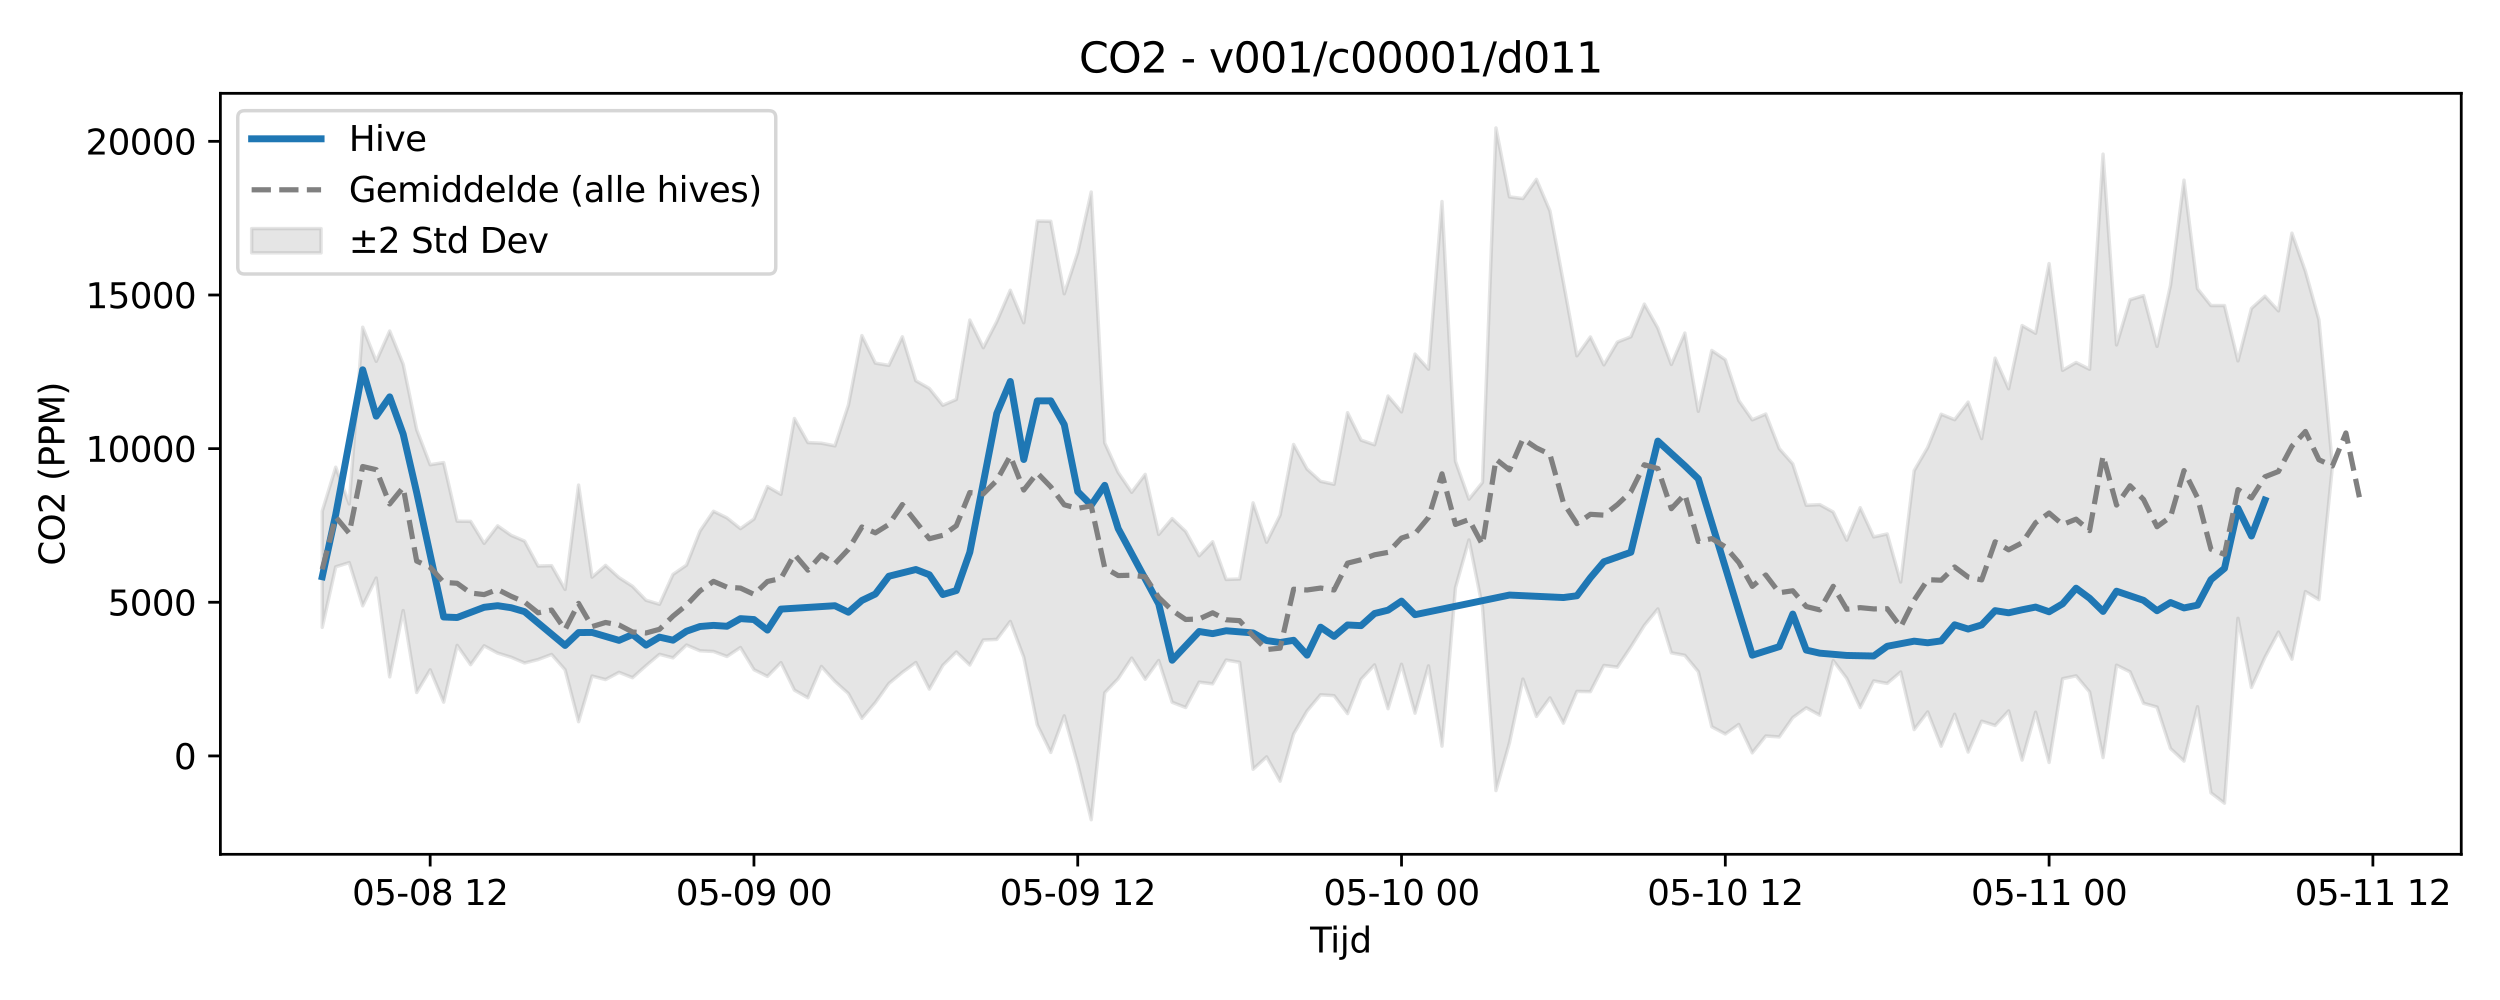 <?xml version="1.0" encoding="utf-8" standalone="no"?>
<!DOCTYPE svg PUBLIC "-//W3C//DTD SVG 1.1//EN"
  "http://www.w3.org/Graphics/SVG/1.1/DTD/svg11.dtd">
<svg xmlns:xlink="http://www.w3.org/1999/xlink" width="720pt" height="288pt" viewBox="0 0 720 288" xmlns="http://www.w3.org/2000/svg" version="1.1">
 <defs>
  <style type="text/css">*{stroke-linejoin: round; stroke-linecap: butt}</style>
 </defs>
 <g id="figure_1">
  <g id="patch_1">
   <path d="M 0 288 
L 720 288 
L 720 0 
L 0 0 
z
" style="fill: #ffffff"/>
  </g>
  <g id="axes_1">
   <g id="patch_2">
    <path d="M 63.47 246.04 
L 708.839 246.04 
L 708.839 26.88 
L 63.47 26.88 
z
" style="fill: #ffffff"/>
   </g>
   <g id="FillBetweenPolyCollection_1">
    <defs>
     <path id="m3e9da48c76" d="M 92.805 -140.779 
L 92.805 -107.319 
L 96.69 -124.753 
L 100.576 -125.964 
L 104.461 -113.519 
L 108.347 -121.52 
L 112.232 -93.05 
L 116.118 -112.157 
L 120.003 -88.56 
L 123.888 -95.089 
L 127.774 -85.779 
L 131.659 -102.124 
L 135.545 -96.565 
L 139.43 -102.01 
L 143.315 -99.909 
L 147.201 -98.719 
L 151.086 -97.058 
L 154.972 -98.05 
L 158.857 -99.514 
L 162.743 -95.096 
L 166.628 -80.148 
L 170.513 -93.297 
L 174.399 -92.284 
L 178.284 -94.365 
L 182.17 -92.819 
L 186.055 -96.28 
L 189.941 -99.556 
L 193.826 -98.536 
L 197.711 -102.232 
L 201.597 -100.572 
L 205.482 -100.37 
L 209.368 -98.937 
L 213.253 -101.522 
L 217.139 -95.131 
L 221.024 -93.196 
L 224.909 -97.162 
L 228.795 -89.238 
L 232.68 -87.047 
L 236.566 -96.052 
L 240.451 -91.756 
L 244.337 -88.255 
L 248.222 -81.105 
L 252.107 -85.672 
L 255.993 -91.15 
L 259.878 -94.362 
L 263.764 -97.201 
L 267.649 -89.548 
L 271.535 -96.372 
L 275.42 -100.225 
L 279.305 -96.469 
L 283.191 -103.677 
L 287.076 -103.855 
L 290.962 -109.017 
L 294.847 -98.706 
L 298.733 -79.256 
L 302.618 -71.3 
L 306.503 -81.832 
L 310.389 -67.902 
L 314.274 -51.922 
L 318.16 -88.48 
L 322.045 -92.554 
L 325.931 -98.465 
L 329.816 -92.375 
L 333.701 -97.773 
L 337.587 -85.744 
L 341.472 -84.231 
L 345.358 -91.541 
L 349.243 -91.051 
L 353.128 -97.902 
L 357.014 -97.25 
L 360.899 -66.457 
L 364.785 -70.019 
L 368.67 -63.018 
L 372.556 -76.612 
L 376.441 -83.253 
L 380.326 -87.905 
L 384.212 -87.647 
L 388.097 -82.477 
L 391.983 -92.339 
L 395.868 -96.51 
L 399.754 -83.893 
L 403.639 -96.688 
L 407.524 -82.596 
L 411.41 -96.231 
L 415.295 -73.108 
L 419.181 -118.762 
L 423.066 -132.502 
L 426.952 -113.176 
L 430.837 -60.318 
L 434.722 -74.056 
L 438.608 -92.42 
L 442.493 -81.668 
L 446.379 -87.007 
L 450.264 -79.734 
L 454.15 -88.873 
L 458.035 -88.795 
L 461.92 -96.348 
L 465.806 -95.87 
L 469.691 -101.688 
L 473.577 -107.888 
L 477.462 -112.628 
L 481.348 -99.985 
L 485.233 -99.261 
L 489.118 -94.562 
L 493.004 -78.684 
L 496.889 -76.614 
L 500.775 -79.355 
L 504.66 -71.176 
L 508.546 -76.028 
L 512.431 -75.769 
L 516.316 -81.324 
L 520.202 -84.155 
L 524.087 -82.031 
L 527.973 -97.746 
L 531.858 -92.623 
L 535.743 -84.221 
L 539.629 -91.895 
L 543.514 -91.171 
L 547.4 -94.466 
L 551.285 -77.884 
L 555.171 -82.96 
L 559.056 -73.094 
L 562.941 -82.289 
L 566.827 -71.404 
L 570.712 -80.302 
L 574.598 -79.056 
L 578.483 -83.256 
L 582.369 -69.096 
L 586.254 -82.877 
L 590.139 -68.414 
L 594.025 -92.524 
L 597.91 -93.356 
L 601.796 -88.731 
L 605.681 -69.817 
L 609.567 -96.428 
L 613.452 -94.505 
L 617.337 -85.458 
L 621.223 -84.355 
L 625.108 -72.422 
L 628.994 -68.811 
L 632.879 -84.46 
L 636.765 -59.655 
L 640.65 -56.689 
L 644.535 -109.933 
L 648.421 -90.019 
L 652.306 -98.673 
L 656.192 -105.958 
L 660.077 -98.159 
L 663.963 -117.62 
L 667.848 -115.299 
L 671.733 -153.628 
L 671.733 -154.003 
L 671.733 -154.003 
L 667.848 -195.898 
L 663.963 -209.858 
L 660.077 -220.847 
L 656.192 -198.463 
L 652.306 -202.693 
L 648.421 -199.177 
L 644.535 -184.069 
L 640.65 -200.007 
L 636.765 -199.998 
L 632.879 -204.862 
L 628.994 -236.117 
L 625.108 -205.84 
L 621.223 -188.251 
L 617.337 -202.869 
L 613.452 -201.687 
L 609.567 -188.663 
L 605.681 -243.605 
L 601.796 -181.649 
L 597.91 -183.611 
L 594.025 -181.343 
L 590.139 -212.092 
L 586.254 -192.015 
L 582.369 -194.241 
L 578.483 -176.041 
L 574.598 -184.855 
L 570.712 -161.678 
L 566.827 -172.191 
L 562.941 -167.125 
L 559.056 -168.706 
L 555.171 -159.135 
L 551.285 -152.456 
L 547.4 -120.381 
L 543.514 -134.216 
L 539.629 -133.368 
L 535.743 -141.781 
L 531.858 -132.443 
L 527.973 -140.536 
L 524.087 -142.671 
L 520.202 -142.478 
L 516.316 -154.395 
L 512.431 -158.813 
L 508.546 -168.76 
L 504.66 -167.089 
L 500.775 -172.644 
L 496.889 -184.417 
L 493.004 -187.069 
L 489.118 -169.55 
L 485.233 -192.081 
L 481.348 -183.026 
L 477.462 -193.502 
L 473.577 -200.418 
L 469.691 -191.013 
L 465.806 -189.482 
L 461.92 -182.925 
L 458.035 -190.96 
L 454.15 -185.532 
L 450.264 -206.665 
L 446.379 -227.267 
L 442.493 -236.348 
L 438.608 -230.821 
L 434.722 -231.303 
L 430.837 -251.158 
L 426.952 -149.058 
L 423.066 -144.246 
L 419.181 -155.158 
L 415.295 -229.968 
L 411.41 -181.679 
L 407.524 -186.022 
L 403.639 -169.373 
L 399.754 -173.948 
L 395.868 -159.912 
L 391.983 -161.246 
L 388.097 -169.149 
L 384.212 -148.526 
L 380.326 -149.377 
L 376.441 -152.914 
L 372.556 -159.995 
L 368.67 -139.65 
L 364.785 -131.84 
L 360.899 -143.177 
L 357.014 -121.255 
L 353.128 -121.112 
L 349.243 -131.975 
L 345.358 -127.935 
L 341.472 -134.952 
L 337.587 -138.652 
L 333.701 -134.091 
L 329.816 -151.38 
L 325.931 -146.218 
L 322.045 -151.923 
L 318.16 -160.464 
L 314.274 -232.692 
L 310.389 -215.269 
L 306.503 -203.398 
L 302.618 -224.273 
L 298.733 -224.339 
L 294.847 -195.043 
L 290.962 -204.41 
L 287.076 -195.405 
L 283.191 -187.867 
L 279.305 -195.826 
L 275.42 -172.957 
L 271.535 -171.284 
L 267.649 -176.129 
L 263.764 -178.351 
L 259.878 -191.001 
L 255.993 -182.778 
L 252.107 -183.419 
L 248.222 -191.349 
L 244.337 -171.33 
L 240.451 -159.59 
L 236.566 -160.361 
L 232.68 -160.539 
L 228.795 -167.466 
L 224.909 -145.643 
L 221.024 -147.87 
L 217.139 -138.522 
L 213.253 -135.748 
L 209.368 -138.855 
L 205.482 -140.767 
L 201.597 -135.053 
L 197.711 -125.25 
L 193.826 -122.577 
L 189.941 -113.974 
L 186.055 -115.13 
L 182.17 -119.146 
L 178.284 -121.654 
L 174.399 -125.171 
L 170.513 -121.781 
L 166.628 -148.303 
L 162.743 -118.25 
L 158.857 -125.094 
L 154.972 -124.976 
L 151.086 -132.17 
L 147.201 -133.83 
L 143.315 -136.563 
L 139.43 -131.509 
L 135.545 -137.857 
L 131.659 -137.898 
L 127.774 -154.778 
L 123.888 -154.159 
L 120.003 -164.275 
L 116.118 -183.097 
L 112.232 -192.668 
L 108.347 -183.943 
L 104.461 -193.761 
L 100.576 -142.874 
L 96.69 -153.441 
L 92.805 -140.779 
z
" style="stroke: #808080; stroke-opacity: 0.2"/>
    </defs>
    <g clip-path="url(#p77bcefc2a6)">
     <use xlink:href="#m3e9da48c76" x="0" y="288" style="fill: #808080; fill-opacity: 0.2; stroke: #808080; stroke-opacity: 0.2"/>
    </g>
   </g>
   <g id="matplotlib.axis_1">
    <g id="xtick_1">
     <g id="line2d_1">
      <defs>
       <path id="m45cced6376" d="M 0 0 
L 0 3.5 
" style="stroke: #000000; stroke-width: 0.8"/>
      </defs>
      <g>
       <use xlink:href="#m45cced6376" x="123.888" y="246.04" style="stroke: #000000; stroke-width: 0.8"/>
      </g>
     </g>
     <g id="text_1">
      <!-- 05-08 12 -->
      <g transform="translate(101.408 260.638) scale(0.1 -0.1)">
       <defs>
        <path id="DejaVuSans-30" d="M 2034 4250 
Q 1547 4250 1301 3770 
Q 1056 3291 1056 2328 
Q 1056 1369 1301 889 
Q 1547 409 2034 409 
Q 2525 409 2770 889 
Q 3016 1369 3016 2328 
Q 3016 3291 2770 3770 
Q 2525 4250 2034 4250 
z
M 2034 4750 
Q 2819 4750 3233 4129 
Q 3647 3509 3647 2328 
Q 3647 1150 3233 529 
Q 2819 -91 2034 -91 
Q 1250 -91 836 529 
Q 422 1150 422 2328 
Q 422 3509 836 4129 
Q 1250 4750 2034 4750 
z
" transform="scale(0.016)"/>
        <path id="DejaVuSans-35" d="M 691 4666 
L 3169 4666 
L 3169 4134 
L 1269 4134 
L 1269 2991 
Q 1406 3038 1543 3061 
Q 1681 3084 1819 3084 
Q 2600 3084 3056 2656 
Q 3513 2228 3513 1497 
Q 3513 744 3044 326 
Q 2575 -91 1722 -91 
Q 1428 -91 1123 -41 
Q 819 9 494 109 
L 494 744 
Q 775 591 1075 516 
Q 1375 441 1709 441 
Q 2250 441 2565 725 
Q 2881 1009 2881 1497 
Q 2881 1984 2565 2268 
Q 2250 2553 1709 2553 
Q 1456 2553 1204 2497 
Q 953 2441 691 2322 
L 691 4666 
z
" transform="scale(0.016)"/>
        <path id="DejaVuSans-2d" d="M 313 2009 
L 1997 2009 
L 1997 1497 
L 313 1497 
L 313 2009 
z
" transform="scale(0.016)"/>
        <path id="DejaVuSans-38" d="M 2034 2216 
Q 1584 2216 1326 1975 
Q 1069 1734 1069 1313 
Q 1069 891 1326 650 
Q 1584 409 2034 409 
Q 2484 409 2743 651 
Q 3003 894 3003 1313 
Q 3003 1734 2745 1975 
Q 2488 2216 2034 2216 
z
M 1403 2484 
Q 997 2584 770 2862 
Q 544 3141 544 3541 
Q 544 4100 942 4425 
Q 1341 4750 2034 4750 
Q 2731 4750 3128 4425 
Q 3525 4100 3525 3541 
Q 3525 3141 3298 2862 
Q 3072 2584 2669 2484 
Q 3125 2378 3379 2068 
Q 3634 1759 3634 1313 
Q 3634 634 3220 271 
Q 2806 -91 2034 -91 
Q 1263 -91 848 271 
Q 434 634 434 1313 
Q 434 1759 690 2068 
Q 947 2378 1403 2484 
z
M 1172 3481 
Q 1172 3119 1398 2916 
Q 1625 2713 2034 2713 
Q 2441 2713 2670 2916 
Q 2900 3119 2900 3481 
Q 2900 3844 2670 4047 
Q 2441 4250 2034 4250 
Q 1625 4250 1398 4047 
Q 1172 3844 1172 3481 
z
" transform="scale(0.016)"/>
        <path id="DejaVuSans-20" transform="scale(0.016)"/>
        <path id="DejaVuSans-31" d="M 794 531 
L 1825 531 
L 1825 4091 
L 703 3866 
L 703 4441 
L 1819 4666 
L 2450 4666 
L 2450 531 
L 3481 531 
L 3481 0 
L 794 0 
L 794 531 
z
" transform="scale(0.016)"/>
        <path id="DejaVuSans-32" d="M 1228 531 
L 3431 531 
L 3431 0 
L 469 0 
L 469 531 
Q 828 903 1448 1529 
Q 2069 2156 2228 2338 
Q 2531 2678 2651 2914 
Q 2772 3150 2772 3378 
Q 2772 3750 2511 3984 
Q 2250 4219 1831 4219 
Q 1534 4219 1204 4116 
Q 875 4013 500 3803 
L 500 4441 
Q 881 4594 1212 4672 
Q 1544 4750 1819 4750 
Q 2544 4750 2975 4387 
Q 3406 4025 3406 3419 
Q 3406 3131 3298 2873 
Q 3191 2616 2906 2266 
Q 2828 2175 2409 1742 
Q 1991 1309 1228 531 
z
" transform="scale(0.016)"/>
       </defs>
       <use xlink:href="#DejaVuSans-30"/>
       <use xlink:href="#DejaVuSans-35" transform="translate(63.623 0)"/>
       <use xlink:href="#DejaVuSans-2d" transform="translate(127.246 0)"/>
       <use xlink:href="#DejaVuSans-30" transform="translate(163.33 0)"/>
       <use xlink:href="#DejaVuSans-38" transform="translate(226.953 0)"/>
       <use xlink:href="#DejaVuSans-20" transform="translate(290.576 0)"/>
       <use xlink:href="#DejaVuSans-31" transform="translate(322.363 0)"/>
       <use xlink:href="#DejaVuSans-32" transform="translate(385.986 0)"/>
      </g>
     </g>
    </g>
    <g id="xtick_2">
     <g id="line2d_2">
      <g>
       <use xlink:href="#m45cced6376" x="217.139" y="246.04" style="stroke: #000000; stroke-width: 0.8"/>
      </g>
     </g>
     <g id="text_2">
      <!-- 05-09 00 -->
      <g transform="translate(194.658 260.638) scale(0.1 -0.1)">
       <defs>
        <path id="DejaVuSans-39" d="M 703 97 
L 703 672 
Q 941 559 1184 500 
Q 1428 441 1663 441 
Q 2288 441 2617 861 
Q 2947 1281 2994 2138 
Q 2813 1869 2534 1725 
Q 2256 1581 1919 1581 
Q 1219 1581 811 2004 
Q 403 2428 403 3163 
Q 403 3881 828 4315 
Q 1253 4750 1959 4750 
Q 2769 4750 3195 4129 
Q 3622 3509 3622 2328 
Q 3622 1225 3098 567 
Q 2575 -91 1691 -91 
Q 1453 -91 1209 -44 
Q 966 3 703 97 
z
M 1959 2075 
Q 2384 2075 2632 2365 
Q 2881 2656 2881 3163 
Q 2881 3666 2632 3958 
Q 2384 4250 1959 4250 
Q 1534 4250 1286 3958 
Q 1038 3666 1038 3163 
Q 1038 2656 1286 2365 
Q 1534 2075 1959 2075 
z
" transform="scale(0.016)"/>
       </defs>
       <use xlink:href="#DejaVuSans-30"/>
       <use xlink:href="#DejaVuSans-35" transform="translate(63.623 0)"/>
       <use xlink:href="#DejaVuSans-2d" transform="translate(127.246 0)"/>
       <use xlink:href="#DejaVuSans-30" transform="translate(163.33 0)"/>
       <use xlink:href="#DejaVuSans-39" transform="translate(226.953 0)"/>
       <use xlink:href="#DejaVuSans-20" transform="translate(290.576 0)"/>
       <use xlink:href="#DejaVuSans-30" transform="translate(322.363 0)"/>
       <use xlink:href="#DejaVuSans-30" transform="translate(385.986 0)"/>
      </g>
     </g>
    </g>
    <g id="xtick_3">
     <g id="line2d_3">
      <g>
       <use xlink:href="#m45cced6376" x="310.389" y="246.04" style="stroke: #000000; stroke-width: 0.8"/>
      </g>
     </g>
     <g id="text_3">
      <!-- 05-09 12 -->
      <g transform="translate(287.908 260.638) scale(0.1 -0.1)">
       <use xlink:href="#DejaVuSans-30"/>
       <use xlink:href="#DejaVuSans-35" transform="translate(63.623 0)"/>
       <use xlink:href="#DejaVuSans-2d" transform="translate(127.246 0)"/>
       <use xlink:href="#DejaVuSans-30" transform="translate(163.33 0)"/>
       <use xlink:href="#DejaVuSans-39" transform="translate(226.953 0)"/>
       <use xlink:href="#DejaVuSans-20" transform="translate(290.576 0)"/>
       <use xlink:href="#DejaVuSans-31" transform="translate(322.363 0)"/>
       <use xlink:href="#DejaVuSans-32" transform="translate(385.986 0)"/>
      </g>
     </g>
    </g>
    <g id="xtick_4">
     <g id="line2d_4">
      <g>
       <use xlink:href="#m45cced6376" x="403.639" y="246.04" style="stroke: #000000; stroke-width: 0.8"/>
      </g>
     </g>
     <g id="text_4">
      <!-- 05-10 00 -->
      <g transform="translate(381.159 260.638) scale(0.1 -0.1)">
       <use xlink:href="#DejaVuSans-30"/>
       <use xlink:href="#DejaVuSans-35" transform="translate(63.623 0)"/>
       <use xlink:href="#DejaVuSans-2d" transform="translate(127.246 0)"/>
       <use xlink:href="#DejaVuSans-31" transform="translate(163.33 0)"/>
       <use xlink:href="#DejaVuSans-30" transform="translate(226.953 0)"/>
       <use xlink:href="#DejaVuSans-20" transform="translate(290.576 0)"/>
       <use xlink:href="#DejaVuSans-30" transform="translate(322.363 0)"/>
       <use xlink:href="#DejaVuSans-30" transform="translate(385.986 0)"/>
      </g>
     </g>
    </g>
    <g id="xtick_5">
     <g id="line2d_5">
      <g>
       <use xlink:href="#m45cced6376" x="496.889" y="246.04" style="stroke: #000000; stroke-width: 0.8"/>
      </g>
     </g>
     <g id="text_5">
      <!-- 05-10 12 -->
      <g transform="translate(474.409 260.638) scale(0.1 -0.1)">
       <use xlink:href="#DejaVuSans-30"/>
       <use xlink:href="#DejaVuSans-35" transform="translate(63.623 0)"/>
       <use xlink:href="#DejaVuSans-2d" transform="translate(127.246 0)"/>
       <use xlink:href="#DejaVuSans-31" transform="translate(163.33 0)"/>
       <use xlink:href="#DejaVuSans-30" transform="translate(226.953 0)"/>
       <use xlink:href="#DejaVuSans-20" transform="translate(290.576 0)"/>
       <use xlink:href="#DejaVuSans-31" transform="translate(322.363 0)"/>
       <use xlink:href="#DejaVuSans-32" transform="translate(385.986 0)"/>
      </g>
     </g>
    </g>
    <g id="xtick_6">
     <g id="line2d_6">
      <g>
       <use xlink:href="#m45cced6376" x="590.139" y="246.04" style="stroke: #000000; stroke-width: 0.8"/>
      </g>
     </g>
     <g id="text_6">
      <!-- 05-11 00 -->
      <g transform="translate(567.659 260.638) scale(0.1 -0.1)">
       <use xlink:href="#DejaVuSans-30"/>
       <use xlink:href="#DejaVuSans-35" transform="translate(63.623 0)"/>
       <use xlink:href="#DejaVuSans-2d" transform="translate(127.246 0)"/>
       <use xlink:href="#DejaVuSans-31" transform="translate(163.33 0)"/>
       <use xlink:href="#DejaVuSans-31" transform="translate(226.953 0)"/>
       <use xlink:href="#DejaVuSans-20" transform="translate(290.576 0)"/>
       <use xlink:href="#DejaVuSans-30" transform="translate(322.363 0)"/>
       <use xlink:href="#DejaVuSans-30" transform="translate(385.986 0)"/>
      </g>
     </g>
    </g>
    <g id="xtick_7">
     <g id="line2d_7">
      <g>
       <use xlink:href="#m45cced6376" x="683.39" y="246.04" style="stroke: #000000; stroke-width: 0.8"/>
      </g>
     </g>
     <g id="text_7">
      <!-- 05-11 12 -->
      <g transform="translate(660.909 260.638) scale(0.1 -0.1)">
       <use xlink:href="#DejaVuSans-30"/>
       <use xlink:href="#DejaVuSans-35" transform="translate(63.623 0)"/>
       <use xlink:href="#DejaVuSans-2d" transform="translate(127.246 0)"/>
       <use xlink:href="#DejaVuSans-31" transform="translate(163.33 0)"/>
       <use xlink:href="#DejaVuSans-31" transform="translate(226.953 0)"/>
       <use xlink:href="#DejaVuSans-20" transform="translate(290.576 0)"/>
       <use xlink:href="#DejaVuSans-31" transform="translate(322.363 0)"/>
       <use xlink:href="#DejaVuSans-32" transform="translate(385.986 0)"/>
      </g>
     </g>
    </g>
    <g id="text_8">
     <!-- Tijd -->
     <g transform="translate(377.305 274.317) scale(0.1 -0.1)">
      <defs>
       <path id="DejaVuSans-54" d="M -19 4666 
L 3928 4666 
L 3928 4134 
L 2272 4134 
L 2272 0 
L 1638 0 
L 1638 4134 
L -19 4134 
L -19 4666 
z
" transform="scale(0.016)"/>
       <path id="DejaVuSans-69" d="M 603 3500 
L 1178 3500 
L 1178 0 
L 603 0 
L 603 3500 
z
M 603 4863 
L 1178 4863 
L 1178 4134 
L 603 4134 
L 603 4863 
z
" transform="scale(0.016)"/>
       <path id="DejaVuSans-6a" d="M 603 3500 
L 1178 3500 
L 1178 -63 
Q 1178 -731 923 -1031 
Q 669 -1331 103 -1331 
L -116 -1331 
L -116 -844 
L 38 -844 
Q 366 -844 484 -692 
Q 603 -541 603 -63 
L 603 3500 
z
M 603 4863 
L 1178 4863 
L 1178 4134 
L 603 4134 
L 603 4863 
z
" transform="scale(0.016)"/>
       <path id="DejaVuSans-64" d="M 2906 2969 
L 2906 4863 
L 3481 4863 
L 3481 0 
L 2906 0 
L 2906 525 
Q 2725 213 2448 61 
Q 2172 -91 1784 -91 
Q 1150 -91 751 415 
Q 353 922 353 1747 
Q 353 2572 751 3078 
Q 1150 3584 1784 3584 
Q 2172 3584 2448 3432 
Q 2725 3281 2906 2969 
z
M 947 1747 
Q 947 1113 1208 752 
Q 1469 391 1925 391 
Q 2381 391 2643 752 
Q 2906 1113 2906 1747 
Q 2906 2381 2643 2742 
Q 2381 3103 1925 3103 
Q 1469 3103 1208 2742 
Q 947 2381 947 1747 
z
" transform="scale(0.016)"/>
      </defs>
      <use xlink:href="#DejaVuSans-54"/>
      <use xlink:href="#DejaVuSans-69" transform="translate(57.959 0)"/>
      <use xlink:href="#DejaVuSans-6a" transform="translate(85.742 0)"/>
      <use xlink:href="#DejaVuSans-64" transform="translate(113.525 0)"/>
     </g>
    </g>
   </g>
   <g id="matplotlib.axis_2">
    <g id="ytick_1">
     <g id="line2d_8">
      <defs>
       <path id="m5515d33c60" d="M 0 0 
L -3.5 0 
" style="stroke: #000000; stroke-width: 0.8"/>
      </defs>
      <g>
       <use xlink:href="#m5515d33c60" x="63.47" y="217.704" style="stroke: #000000; stroke-width: 0.8"/>
      </g>
     </g>
     <g id="text_9">
      <!-- 0 -->
      <g transform="translate(50.108 221.503) scale(0.1 -0.1)">
       <use xlink:href="#DejaVuSans-30"/>
      </g>
     </g>
    </g>
    <g id="ytick_2">
     <g id="line2d_9">
      <g>
       <use xlink:href="#m5515d33c60" x="63.47" y="173.455" style="stroke: #000000; stroke-width: 0.8"/>
      </g>
     </g>
     <g id="text_10">
      <!-- 5000 -->
      <g transform="translate(31.02 177.254) scale(0.1 -0.1)">
       <use xlink:href="#DejaVuSans-35"/>
       <use xlink:href="#DejaVuSans-30" transform="translate(63.623 0)"/>
       <use xlink:href="#DejaVuSans-30" transform="translate(127.246 0)"/>
       <use xlink:href="#DejaVuSans-30" transform="translate(190.869 0)"/>
      </g>
     </g>
    </g>
    <g id="ytick_3">
     <g id="line2d_10">
      <g>
       <use xlink:href="#m5515d33c60" x="63.47" y="129.207" style="stroke: #000000; stroke-width: 0.8"/>
      </g>
     </g>
     <g id="text_11">
      <!-- 10000 -->
      <g transform="translate(24.657 133.006) scale(0.1 -0.1)">
       <use xlink:href="#DejaVuSans-31"/>
       <use xlink:href="#DejaVuSans-30" transform="translate(63.623 0)"/>
       <use xlink:href="#DejaVuSans-30" transform="translate(127.246 0)"/>
       <use xlink:href="#DejaVuSans-30" transform="translate(190.869 0)"/>
       <use xlink:href="#DejaVuSans-30" transform="translate(254.492 0)"/>
      </g>
     </g>
    </g>
    <g id="ytick_4">
     <g id="line2d_11">
      <g>
       <use xlink:href="#m5515d33c60" x="63.47" y="84.958" style="stroke: #000000; stroke-width: 0.8"/>
      </g>
     </g>
     <g id="text_12">
      <!-- 15000 -->
      <g transform="translate(24.657 88.758) scale(0.1 -0.1)">
       <use xlink:href="#DejaVuSans-31"/>
       <use xlink:href="#DejaVuSans-35" transform="translate(63.623 0)"/>
       <use xlink:href="#DejaVuSans-30" transform="translate(127.246 0)"/>
       <use xlink:href="#DejaVuSans-30" transform="translate(190.869 0)"/>
       <use xlink:href="#DejaVuSans-30" transform="translate(254.492 0)"/>
      </g>
     </g>
    </g>
    <g id="ytick_5">
     <g id="line2d_12">
      <g>
       <use xlink:href="#m5515d33c60" x="63.47" y="40.71" style="stroke: #000000; stroke-width: 0.8"/>
      </g>
     </g>
     <g id="text_13">
      <!-- 20000 -->
      <g transform="translate(24.657 44.509) scale(0.1 -0.1)">
       <use xlink:href="#DejaVuSans-32"/>
       <use xlink:href="#DejaVuSans-30" transform="translate(63.623 0)"/>
       <use xlink:href="#DejaVuSans-30" transform="translate(127.246 0)"/>
       <use xlink:href="#DejaVuSans-30" transform="translate(190.869 0)"/>
       <use xlink:href="#DejaVuSans-30" transform="translate(254.492 0)"/>
      </g>
     </g>
    </g>
    <g id="text_14">
     <!-- CO2 (PPM) -->
     <g transform="translate(18.578 162.903) rotate(-90) scale(0.1 -0.1)">
      <defs>
       <path id="DejaVuSans-43" d="M 4122 4306 
L 4122 3641 
Q 3803 3938 3442 4084 
Q 3081 4231 2675 4231 
Q 1875 4231 1450 3742 
Q 1025 3253 1025 2328 
Q 1025 1406 1450 917 
Q 1875 428 2675 428 
Q 3081 428 3442 575 
Q 3803 722 4122 1019 
L 4122 359 
Q 3791 134 3420 21 
Q 3050 -91 2638 -91 
Q 1578 -91 968 557 
Q 359 1206 359 2328 
Q 359 3453 968 4101 
Q 1578 4750 2638 4750 
Q 3056 4750 3426 4639 
Q 3797 4528 4122 4306 
z
" transform="scale(0.016)"/>
       <path id="DejaVuSans-4f" d="M 2522 4238 
Q 1834 4238 1429 3725 
Q 1025 3213 1025 2328 
Q 1025 1447 1429 934 
Q 1834 422 2522 422 
Q 3209 422 3611 934 
Q 4013 1447 4013 2328 
Q 4013 3213 3611 3725 
Q 3209 4238 2522 4238 
z
M 2522 4750 
Q 3503 4750 4090 4092 
Q 4678 3434 4678 2328 
Q 4678 1225 4090 567 
Q 3503 -91 2522 -91 
Q 1538 -91 948 565 
Q 359 1222 359 2328 
Q 359 3434 948 4092 
Q 1538 4750 2522 4750 
z
" transform="scale(0.016)"/>
       <path id="DejaVuSans-28" d="M 1984 4856 
Q 1566 4138 1362 3434 
Q 1159 2731 1159 2009 
Q 1159 1288 1364 580 
Q 1569 -128 1984 -844 
L 1484 -844 
Q 1016 -109 783 600 
Q 550 1309 550 2009 
Q 550 2706 781 3412 
Q 1013 4119 1484 4856 
L 1984 4856 
z
" transform="scale(0.016)"/>
       <path id="DejaVuSans-50" d="M 1259 4147 
L 1259 2394 
L 2053 2394 
Q 2494 2394 2734 2622 
Q 2975 2850 2975 3272 
Q 2975 3691 2734 3919 
Q 2494 4147 2053 4147 
L 1259 4147 
z
M 628 4666 
L 2053 4666 
Q 2838 4666 3239 4311 
Q 3641 3956 3641 3272 
Q 3641 2581 3239 2228 
Q 2838 1875 2053 1875 
L 1259 1875 
L 1259 0 
L 628 0 
L 628 4666 
z
" transform="scale(0.016)"/>
       <path id="DejaVuSans-4d" d="M 628 4666 
L 1569 4666 
L 2759 1491 
L 3956 4666 
L 4897 4666 
L 4897 0 
L 4281 0 
L 4281 4097 
L 3078 897 
L 2444 897 
L 1241 4097 
L 1241 0 
L 628 0 
L 628 4666 
z
" transform="scale(0.016)"/>
       <path id="DejaVuSans-29" d="M 513 4856 
L 1013 4856 
Q 1481 4119 1714 3412 
Q 1947 2706 1947 2009 
Q 1947 1309 1714 600 
Q 1481 -109 1013 -844 
L 513 -844 
Q 928 -128 1133 580 
Q 1338 1288 1338 2009 
Q 1338 2731 1133 3434 
Q 928 4138 513 4856 
z
" transform="scale(0.016)"/>
      </defs>
      <use xlink:href="#DejaVuSans-43"/>
      <use xlink:href="#DejaVuSans-4f" transform="translate(69.824 0)"/>
      <use xlink:href="#DejaVuSans-32" transform="translate(148.535 0)"/>
      <use xlink:href="#DejaVuSans-20" transform="translate(212.158 0)"/>
      <use xlink:href="#DejaVuSans-28" transform="translate(243.945 0)"/>
      <use xlink:href="#DejaVuSans-50" transform="translate(282.959 0)"/>
      <use xlink:href="#DejaVuSans-50" transform="translate(343.262 0)"/>
      <use xlink:href="#DejaVuSans-4d" transform="translate(403.564 0)"/>
      <use xlink:href="#DejaVuSans-29" transform="translate(489.844 0)"/>
     </g>
    </g>
   </g>
   <g id="line2d_13">
    <path d="M 92.805 166.101 
L 96.69 148.169 
L 104.461 106.507 
L 108.347 119.853 
L 112.232 114.304 
L 116.118 125.034 
L 120.003 141.853 
L 127.774 177.694 
L 131.659 177.845 
L 139.43 174.898 
L 143.315 174.438 
L 147.201 175.022 
L 151.086 176.16 
L 162.743 185.886 
L 166.628 182.177 
L 170.513 182.141 
L 178.284 184.426 
L 182.17 182.736 
L 186.055 185.804 
L 189.941 183.5 
L 193.826 184.373 
L 197.711 181.792 
L 201.597 180.435 
L 205.482 180.107 
L 209.368 180.364 
L 213.253 178.166 
L 217.139 178.429 
L 221.024 181.461 
L 224.909 175.42 
L 240.451 174.446 
L 244.337 176.314 
L 248.222 172.933 
L 252.107 171.078 
L 255.993 165.955 
L 263.764 164.021 
L 267.649 165.53 
L 271.535 171.225 
L 275.42 170.084 
L 279.305 159.048 
L 287.076 119.056 
L 290.962 109.87 
L 294.847 132.331 
L 298.733 115.454 
L 302.618 115.441 
L 306.503 122.277 
L 310.389 141.596 
L 314.274 145.473 
L 318.16 139.782 
L 322.045 152.243 
L 333.701 173.907 
L 337.587 190.146 
L 345.358 181.871 
L 349.243 182.491 
L 353.128 181.659 
L 360.899 182.287 
L 364.785 184.482 
L 368.67 185.04 
L 372.556 184.402 
L 376.441 188.68 
L 380.326 180.626 
L 384.212 183.275 
L 388.097 179.989 
L 391.983 180.187 
L 395.868 176.691 
L 399.754 175.727 
L 403.639 173.122 
L 407.524 177.031 
L 434.722 171.376 
L 450.264 172.092 
L 454.15 171.579 
L 458.035 166.384 
L 461.92 161.791 
L 469.691 159.044 
L 477.462 127.039 
L 481.348 130.605 
L 485.233 134.145 
L 489.118 137.915 
L 500.775 176.107 
L 504.66 188.694 
L 512.431 186.23 
L 516.316 176.854 
L 520.202 187.225 
L 524.087 188.11 
L 531.858 188.77 
L 539.629 188.929 
L 543.514 186.128 
L 551.285 184.653 
L 555.171 185.119 
L 559.056 184.579 
L 562.941 179.942 
L 566.827 181.166 
L 570.712 179.983 
L 574.598 175.865 
L 578.483 176.485 
L 582.369 175.618 
L 586.254 174.839 
L 590.139 176.19 
L 594.025 173.904 
L 597.91 169.405 
L 601.796 172.284 
L 605.681 176.087 
L 609.567 170.265 
L 617.337 172.898 
L 621.223 175.889 
L 625.108 173.526 
L 628.994 175.084 
L 632.879 174.287 
L 636.765 166.929 
L 640.65 163.69 
L 644.535 146.411 
L 648.421 154.366 
L 652.306 144.057 
" clip-path="url(#p77bcefc2a6)" style="fill: none; stroke: #1f77b4; stroke-width: 2; stroke-linecap: square"/>
   </g>
   <g id="line2d_14">
    <path d="M 92.805 163.951 
L 96.69 148.903 
L 100.576 153.581 
L 104.461 134.36 
L 108.347 135.268 
L 112.232 145.141 
L 116.118 140.373 
L 120.003 161.583 
L 123.888 163.376 
L 127.774 167.721 
L 131.659 167.989 
L 135.545 170.789 
L 139.43 171.241 
L 143.315 169.764 
L 147.201 171.726 
L 151.086 173.386 
L 154.972 176.487 
L 158.857 175.696 
L 162.743 181.327 
L 166.628 173.775 
L 170.513 180.461 
L 174.399 179.272 
L 178.284 179.991 
L 182.17 182.017 
L 186.055 182.295 
L 189.941 181.235 
L 193.826 177.444 
L 197.711 174.259 
L 201.597 170.188 
L 205.482 167.432 
L 209.368 169.104 
L 213.253 169.365 
L 217.139 171.174 
L 221.024 167.467 
L 224.909 166.597 
L 228.795 159.648 
L 232.68 164.207 
L 236.566 159.793 
L 240.451 162.327 
L 244.337 158.208 
L 248.222 151.773 
L 252.107 153.454 
L 255.993 151.036 
L 259.878 145.318 
L 267.649 155.161 
L 271.535 154.172 
L 275.42 151.409 
L 279.305 141.853 
L 283.191 142.228 
L 287.076 138.37 
L 290.962 131.287 
L 294.847 141.126 
L 298.733 136.202 
L 302.618 140.213 
L 306.503 145.385 
L 310.389 146.414 
L 314.274 145.693 
L 318.16 163.528 
L 322.045 165.762 
L 325.931 165.659 
L 329.816 166.122 
L 333.701 172.068 
L 337.587 175.802 
L 341.472 178.409 
L 345.358 178.262 
L 349.243 176.487 
L 353.128 178.493 
L 357.014 178.747 
L 360.899 183.183 
L 364.785 187.071 
L 368.67 186.666 
L 372.556 169.696 
L 376.441 169.917 
L 380.326 169.359 
L 384.212 169.914 
L 388.097 162.187 
L 391.983 161.208 
L 395.868 159.789 
L 399.754 159.079 
L 403.639 154.969 
L 407.524 153.691 
L 411.41 149.045 
L 415.295 136.462 
L 419.181 151.04 
L 423.066 149.626 
L 426.952 156.883 
L 430.837 132.262 
L 434.722 135.321 
L 438.608 126.379 
L 442.493 128.992 
L 446.379 130.863 
L 450.264 144.8 
L 454.15 150.798 
L 458.035 148.122 
L 461.92 148.363 
L 465.806 145.324 
L 469.691 141.649 
L 473.577 133.847 
L 477.462 134.935 
L 481.348 146.495 
L 485.233 142.329 
L 489.118 155.944 
L 493.004 155.123 
L 496.889 157.485 
L 500.775 162 
L 504.66 168.867 
L 508.546 165.606 
L 512.431 170.709 
L 516.316 170.14 
L 520.202 174.684 
L 524.087 175.649 
L 527.973 168.859 
L 531.858 175.467 
L 535.743 174.999 
L 539.629 175.369 
L 543.514 175.307 
L 547.4 180.576 
L 551.285 172.83 
L 555.171 166.952 
L 559.056 167.1 
L 562.941 163.293 
L 566.827 166.203 
L 570.712 167.01 
L 574.598 156.044 
L 578.483 158.351 
L 582.369 156.332 
L 586.254 150.554 
L 590.139 147.747 
L 594.025 151.067 
L 597.91 149.517 
L 601.796 152.81 
L 605.681 131.289 
L 609.567 145.454 
L 613.452 139.904 
L 617.337 143.837 
L 621.223 151.697 
L 625.108 148.869 
L 628.994 135.536 
L 632.879 143.339 
L 636.765 158.173 
L 640.65 159.652 
L 644.535 140.999 
L 648.421 143.402 
L 652.306 137.317 
L 656.192 135.789 
L 660.077 128.497 
L 663.963 124.261 
L 667.848 132.402 
L 671.733 134.185 
L 675.619 124.699 
L 679.504 143.198 
L 679.504 143.198 
" clip-path="url(#p77bcefc2a6)" style="fill: none; stroke-dasharray: 5.55,2.4; stroke-dashoffset: 0; stroke: #808080; stroke-width: 1.5"/>
   </g>
   <g id="patch_3">
    <path d="M 63.47 246.04 
L 63.47 26.88 
" style="fill: none; stroke: #000000; stroke-width: 0.8; stroke-linejoin: miter; stroke-linecap: square"/>
   </g>
   <g id="patch_4">
    <path d="M 708.839 246.04 
L 708.839 26.88 
" style="fill: none; stroke: #000000; stroke-width: 0.8; stroke-linejoin: miter; stroke-linecap: square"/>
   </g>
   <g id="patch_5">
    <path d="M 63.47 246.04 
L 708.839 246.04 
" style="fill: none; stroke: #000000; stroke-width: 0.8; stroke-linejoin: miter; stroke-linecap: square"/>
   </g>
   <g id="patch_6">
    <path d="M 63.47 26.88 
L 708.839 26.88 
" style="fill: none; stroke: #000000; stroke-width: 0.8; stroke-linejoin: miter; stroke-linecap: square"/>
   </g>
   <g id="text_15">
    <!-- CO2 - v001/c00001/d011 -->
    <g transform="translate(310.751 20.88) scale(0.12 -0.12)">
     <defs>
      <path id="DejaVuSans-76" d="M 191 3500 
L 800 3500 
L 1894 563 
L 2988 3500 
L 3597 3500 
L 2284 0 
L 1503 0 
L 191 3500 
z
" transform="scale(0.016)"/>
      <path id="DejaVuSans-2f" d="M 1625 4666 
L 2156 4666 
L 531 -594 
L 0 -594 
L 1625 4666 
z
" transform="scale(0.016)"/>
      <path id="DejaVuSans-63" d="M 3122 3366 
L 3122 2828 
Q 2878 2963 2633 3030 
Q 2388 3097 2138 3097 
Q 1578 3097 1268 2742 
Q 959 2388 959 1747 
Q 959 1106 1268 751 
Q 1578 397 2138 397 
Q 2388 397 2633 464 
Q 2878 531 3122 666 
L 3122 134 
Q 2881 22 2623 -34 
Q 2366 -91 2075 -91 
Q 1284 -91 818 406 
Q 353 903 353 1747 
Q 353 2603 823 3093 
Q 1294 3584 2113 3584 
Q 2378 3584 2631 3529 
Q 2884 3475 3122 3366 
z
" transform="scale(0.016)"/>
     </defs>
     <use xlink:href="#DejaVuSans-43"/>
     <use xlink:href="#DejaVuSans-4f" transform="translate(69.824 0)"/>
     <use xlink:href="#DejaVuSans-32" transform="translate(148.535 0)"/>
     <use xlink:href="#DejaVuSans-20" transform="translate(212.158 0)"/>
     <use xlink:href="#DejaVuSans-2d" transform="translate(243.945 0)"/>
     <use xlink:href="#DejaVuSans-20" transform="translate(280.029 0)"/>
     <use xlink:href="#DejaVuSans-76" transform="translate(311.816 0)"/>
     <use xlink:href="#DejaVuSans-30" transform="translate(370.996 0)"/>
     <use xlink:href="#DejaVuSans-30" transform="translate(434.619 0)"/>
     <use xlink:href="#DejaVuSans-31" transform="translate(498.242 0)"/>
     <use xlink:href="#DejaVuSans-2f" transform="translate(561.865 0)"/>
     <use xlink:href="#DejaVuSans-63" transform="translate(595.557 0)"/>
     <use xlink:href="#DejaVuSans-30" transform="translate(650.537 0)"/>
     <use xlink:href="#DejaVuSans-30" transform="translate(714.16 0)"/>
     <use xlink:href="#DejaVuSans-30" transform="translate(777.783 0)"/>
     <use xlink:href="#DejaVuSans-30" transform="translate(841.406 0)"/>
     <use xlink:href="#DejaVuSans-31" transform="translate(905.029 0)"/>
     <use xlink:href="#DejaVuSans-2f" transform="translate(968.652 0)"/>
     <use xlink:href="#DejaVuSans-64" transform="translate(1002.344 0)"/>
     <use xlink:href="#DejaVuSans-30" transform="translate(1065.82 0)"/>
     <use xlink:href="#DejaVuSans-31" transform="translate(1129.443 0)"/>
     <use xlink:href="#DejaVuSans-31" transform="translate(1193.066 0)"/>
    </g>
   </g>
   <g id="legend_1">
    <g id="patch_7">
     <path d="M 70.47 78.914 
L 221.414 78.914 
Q 223.414 78.914 223.414 76.914 
L 223.414 33.88 
Q 223.414 31.88 221.414 31.88 
L 70.47 31.88 
Q 68.47 31.88 68.47 33.88 
L 68.47 76.914 
Q 68.47 78.914 70.47 78.914 
z
" style="fill: #ffffff; opacity: 0.8; stroke: #cccccc; stroke-linejoin: miter"/>
    </g>
    <g id="line2d_15">
     <path d="M 72.47 39.978 
L 82.47 39.978 
L 92.47 39.978 
" style="fill: none; stroke: #1f77b4; stroke-width: 2; stroke-linecap: square"/>
    </g>
    <g id="text_16">
     <!-- Hive -->
     <g transform="translate(100.47 43.478) scale(0.1 -0.1)">
      <defs>
       <path id="DejaVuSans-48" d="M 628 4666 
L 1259 4666 
L 1259 2753 
L 3553 2753 
L 3553 4666 
L 4184 4666 
L 4184 0 
L 3553 0 
L 3553 2222 
L 1259 2222 
L 1259 0 
L 628 0 
L 628 4666 
z
" transform="scale(0.016)"/>
       <path id="DejaVuSans-65" d="M 3597 1894 
L 3597 1613 
L 953 1613 
Q 991 1019 1311 708 
Q 1631 397 2203 397 
Q 2534 397 2845 478 
Q 3156 559 3463 722 
L 3463 178 
Q 3153 47 2828 -22 
Q 2503 -91 2169 -91 
Q 1331 -91 842 396 
Q 353 884 353 1716 
Q 353 2575 817 3079 
Q 1281 3584 2069 3584 
Q 2775 3584 3186 3129 
Q 3597 2675 3597 1894 
z
M 3022 2063 
Q 3016 2534 2758 2815 
Q 2500 3097 2075 3097 
Q 1594 3097 1305 2825 
Q 1016 2553 972 2059 
L 3022 2063 
z
" transform="scale(0.016)"/>
      </defs>
      <use xlink:href="#DejaVuSans-48"/>
      <use xlink:href="#DejaVuSans-69" transform="translate(75.195 0)"/>
      <use xlink:href="#DejaVuSans-76" transform="translate(102.979 0)"/>
      <use xlink:href="#DejaVuSans-65" transform="translate(162.158 0)"/>
     </g>
    </g>
    <g id="line2d_16">
     <path d="M 72.47 54.657 
L 82.47 54.657 
L 92.47 54.657 
" style="fill: none; stroke-dasharray: 5.55,2.4; stroke-dashoffset: 0; stroke: #808080; stroke-width: 1.5"/>
    </g>
    <g id="text_17">
     <!-- Gemiddelde (alle hives) -->
     <g transform="translate(100.47 58.157) scale(0.1 -0.1)">
      <defs>
       <path id="DejaVuSans-47" d="M 3809 666 
L 3809 1919 
L 2778 1919 
L 2778 2438 
L 4434 2438 
L 4434 434 
Q 4069 175 3628 42 
Q 3188 -91 2688 -91 
Q 1594 -91 976 548 
Q 359 1188 359 2328 
Q 359 3472 976 4111 
Q 1594 4750 2688 4750 
Q 3144 4750 3555 4637 
Q 3966 4525 4313 4306 
L 4313 3634 
Q 3963 3931 3569 4081 
Q 3175 4231 2741 4231 
Q 1884 4231 1454 3753 
Q 1025 3275 1025 2328 
Q 1025 1384 1454 906 
Q 1884 428 2741 428 
Q 3075 428 3337 486 
Q 3600 544 3809 666 
z
" transform="scale(0.016)"/>
       <path id="DejaVuSans-6d" d="M 3328 2828 
Q 3544 3216 3844 3400 
Q 4144 3584 4550 3584 
Q 5097 3584 5394 3201 
Q 5691 2819 5691 2113 
L 5691 0 
L 5113 0 
L 5113 2094 
Q 5113 2597 4934 2840 
Q 4756 3084 4391 3084 
Q 3944 3084 3684 2787 
Q 3425 2491 3425 1978 
L 3425 0 
L 2847 0 
L 2847 2094 
Q 2847 2600 2669 2842 
Q 2491 3084 2119 3084 
Q 1678 3084 1418 2786 
Q 1159 2488 1159 1978 
L 1159 0 
L 581 0 
L 581 3500 
L 1159 3500 
L 1159 2956 
Q 1356 3278 1631 3431 
Q 1906 3584 2284 3584 
Q 2666 3584 2933 3390 
Q 3200 3197 3328 2828 
z
" transform="scale(0.016)"/>
       <path id="DejaVuSans-6c" d="M 603 4863 
L 1178 4863 
L 1178 0 
L 603 0 
L 603 4863 
z
" transform="scale(0.016)"/>
       <path id="DejaVuSans-61" d="M 2194 1759 
Q 1497 1759 1228 1600 
Q 959 1441 959 1056 
Q 959 750 1161 570 
Q 1363 391 1709 391 
Q 2188 391 2477 730 
Q 2766 1069 2766 1631 
L 2766 1759 
L 2194 1759 
z
M 3341 1997 
L 3341 0 
L 2766 0 
L 2766 531 
Q 2569 213 2275 61 
Q 1981 -91 1556 -91 
Q 1019 -91 701 211 
Q 384 513 384 1019 
Q 384 1609 779 1909 
Q 1175 2209 1959 2209 
L 2766 2209 
L 2766 2266 
Q 2766 2663 2505 2880 
Q 2244 3097 1772 3097 
Q 1472 3097 1187 3025 
Q 903 2953 641 2809 
L 641 3341 
Q 956 3463 1253 3523 
Q 1550 3584 1831 3584 
Q 2591 3584 2966 3190 
Q 3341 2797 3341 1997 
z
" transform="scale(0.016)"/>
       <path id="DejaVuSans-68" d="M 3513 2113 
L 3513 0 
L 2938 0 
L 2938 2094 
Q 2938 2591 2744 2837 
Q 2550 3084 2163 3084 
Q 1697 3084 1428 2787 
Q 1159 2491 1159 1978 
L 1159 0 
L 581 0 
L 581 4863 
L 1159 4863 
L 1159 2956 
Q 1366 3272 1645 3428 
Q 1925 3584 2291 3584 
Q 2894 3584 3203 3211 
Q 3513 2838 3513 2113 
z
" transform="scale(0.016)"/>
       <path id="DejaVuSans-73" d="M 2834 3397 
L 2834 2853 
Q 2591 2978 2328 3040 
Q 2066 3103 1784 3103 
Q 1356 3103 1142 2972 
Q 928 2841 928 2578 
Q 928 2378 1081 2264 
Q 1234 2150 1697 2047 
L 1894 2003 
Q 2506 1872 2764 1633 
Q 3022 1394 3022 966 
Q 3022 478 2636 193 
Q 2250 -91 1575 -91 
Q 1294 -91 989 -36 
Q 684 19 347 128 
L 347 722 
Q 666 556 975 473 
Q 1284 391 1588 391 
Q 1994 391 2212 530 
Q 2431 669 2431 922 
Q 2431 1156 2273 1281 
Q 2116 1406 1581 1522 
L 1381 1569 
Q 847 1681 609 1914 
Q 372 2147 372 2553 
Q 372 3047 722 3315 
Q 1072 3584 1716 3584 
Q 2034 3584 2315 3537 
Q 2597 3491 2834 3397 
z
" transform="scale(0.016)"/>
      </defs>
      <use xlink:href="#DejaVuSans-47"/>
      <use xlink:href="#DejaVuSans-65" transform="translate(77.49 0)"/>
      <use xlink:href="#DejaVuSans-6d" transform="translate(139.014 0)"/>
      <use xlink:href="#DejaVuSans-69" transform="translate(236.426 0)"/>
      <use xlink:href="#DejaVuSans-64" transform="translate(264.209 0)"/>
      <use xlink:href="#DejaVuSans-64" transform="translate(327.686 0)"/>
      <use xlink:href="#DejaVuSans-65" transform="translate(391.162 0)"/>
      <use xlink:href="#DejaVuSans-6c" transform="translate(452.686 0)"/>
      <use xlink:href="#DejaVuSans-64" transform="translate(480.469 0)"/>
      <use xlink:href="#DejaVuSans-65" transform="translate(543.945 0)"/>
      <use xlink:href="#DejaVuSans-20" transform="translate(605.469 0)"/>
      <use xlink:href="#DejaVuSans-28" transform="translate(637.256 0)"/>
      <use xlink:href="#DejaVuSans-61" transform="translate(676.27 0)"/>
      <use xlink:href="#DejaVuSans-6c" transform="translate(737.549 0)"/>
      <use xlink:href="#DejaVuSans-6c" transform="translate(765.332 0)"/>
      <use xlink:href="#DejaVuSans-65" transform="translate(793.115 0)"/>
      <use xlink:href="#DejaVuSans-20" transform="translate(854.639 0)"/>
      <use xlink:href="#DejaVuSans-68" transform="translate(886.426 0)"/>
      <use xlink:href="#DejaVuSans-69" transform="translate(949.805 0)"/>
      <use xlink:href="#DejaVuSans-76" transform="translate(977.588 0)"/>
      <use xlink:href="#DejaVuSans-65" transform="translate(1036.768 0)"/>
      <use xlink:href="#DejaVuSans-73" transform="translate(1098.291 0)"/>
      <use xlink:href="#DejaVuSans-29" transform="translate(1150.391 0)"/>
     </g>
    </g>
    <g id="patch_8">
     <path d="M 72.47 72.835 
L 92.47 72.835 
L 92.47 65.835 
L 72.47 65.835 
z
" style="fill: #808080; fill-opacity: 0.2; stroke: #808080; stroke-opacity: 0.2; stroke-linejoin: miter"/>
    </g>
    <g id="text_18">
     <!-- ±2 Std Dev -->
     <g transform="translate(100.47 72.835) scale(0.1 -0.1)">
      <defs>
       <path id="DejaVuSans-b1" d="M 2944 4013 
L 2944 2803 
L 4684 2803 
L 4684 2272 
L 2944 2272 
L 2944 1063 
L 2419 1063 
L 2419 2272 
L 678 2272 
L 678 2803 
L 2419 2803 
L 2419 4013 
L 2944 4013 
z
M 678 531 
L 4684 531 
L 4684 0 
L 678 0 
L 678 531 
z
" transform="scale(0.016)"/>
       <path id="DejaVuSans-53" d="M 3425 4513 
L 3425 3897 
Q 3066 4069 2747 4153 
Q 2428 4238 2131 4238 
Q 1616 4238 1336 4038 
Q 1056 3838 1056 3469 
Q 1056 3159 1242 3001 
Q 1428 2844 1947 2747 
L 2328 2669 
Q 3034 2534 3370 2195 
Q 3706 1856 3706 1288 
Q 3706 609 3251 259 
Q 2797 -91 1919 -91 
Q 1588 -91 1214 -16 
Q 841 59 441 206 
L 441 856 
Q 825 641 1194 531 
Q 1563 422 1919 422 
Q 2459 422 2753 634 
Q 3047 847 3047 1241 
Q 3047 1584 2836 1778 
Q 2625 1972 2144 2069 
L 1759 2144 
Q 1053 2284 737 2584 
Q 422 2884 422 3419 
Q 422 4038 858 4394 
Q 1294 4750 2059 4750 
Q 2388 4750 2728 4690 
Q 3069 4631 3425 4513 
z
" transform="scale(0.016)"/>
       <path id="DejaVuSans-74" d="M 1172 4494 
L 1172 3500 
L 2356 3500 
L 2356 3053 
L 1172 3053 
L 1172 1153 
Q 1172 725 1289 603 
Q 1406 481 1766 481 
L 2356 481 
L 2356 0 
L 1766 0 
Q 1100 0 847 248 
Q 594 497 594 1153 
L 594 3053 
L 172 3053 
L 172 3500 
L 594 3500 
L 594 4494 
L 1172 4494 
z
" transform="scale(0.016)"/>
       <path id="DejaVuSans-44" d="M 1259 4147 
L 1259 519 
L 2022 519 
Q 2988 519 3436 956 
Q 3884 1394 3884 2338 
Q 3884 3275 3436 3711 
Q 2988 4147 2022 4147 
L 1259 4147 
z
M 628 4666 
L 1925 4666 
Q 3281 4666 3915 4102 
Q 4550 3538 4550 2338 
Q 4550 1131 3912 565 
Q 3275 0 1925 0 
L 628 0 
L 628 4666 
z
" transform="scale(0.016)"/>
      </defs>
      <use xlink:href="#DejaVuSans-b1"/>
      <use xlink:href="#DejaVuSans-32" transform="translate(83.789 0)"/>
      <use xlink:href="#DejaVuSans-20" transform="translate(147.412 0)"/>
      <use xlink:href="#DejaVuSans-53" transform="translate(179.199 0)"/>
      <use xlink:href="#DejaVuSans-74" transform="translate(242.676 0)"/>
      <use xlink:href="#DejaVuSans-64" transform="translate(281.885 0)"/>
      <use xlink:href="#DejaVuSans-20" transform="translate(345.361 0)"/>
      <use xlink:href="#DejaVuSans-44" transform="translate(377.148 0)"/>
      <use xlink:href="#DejaVuSans-65" transform="translate(454.15 0)"/>
      <use xlink:href="#DejaVuSans-76" transform="translate(515.674 0)"/>
     </g>
    </g>
   </g>
  </g>
 </g>
 <defs>
  <clipPath id="p77bcefc2a6">
   <rect x="63.47" y="26.88" width="645.369" height="219.16"/>
  </clipPath>
 </defs>
</svg>
